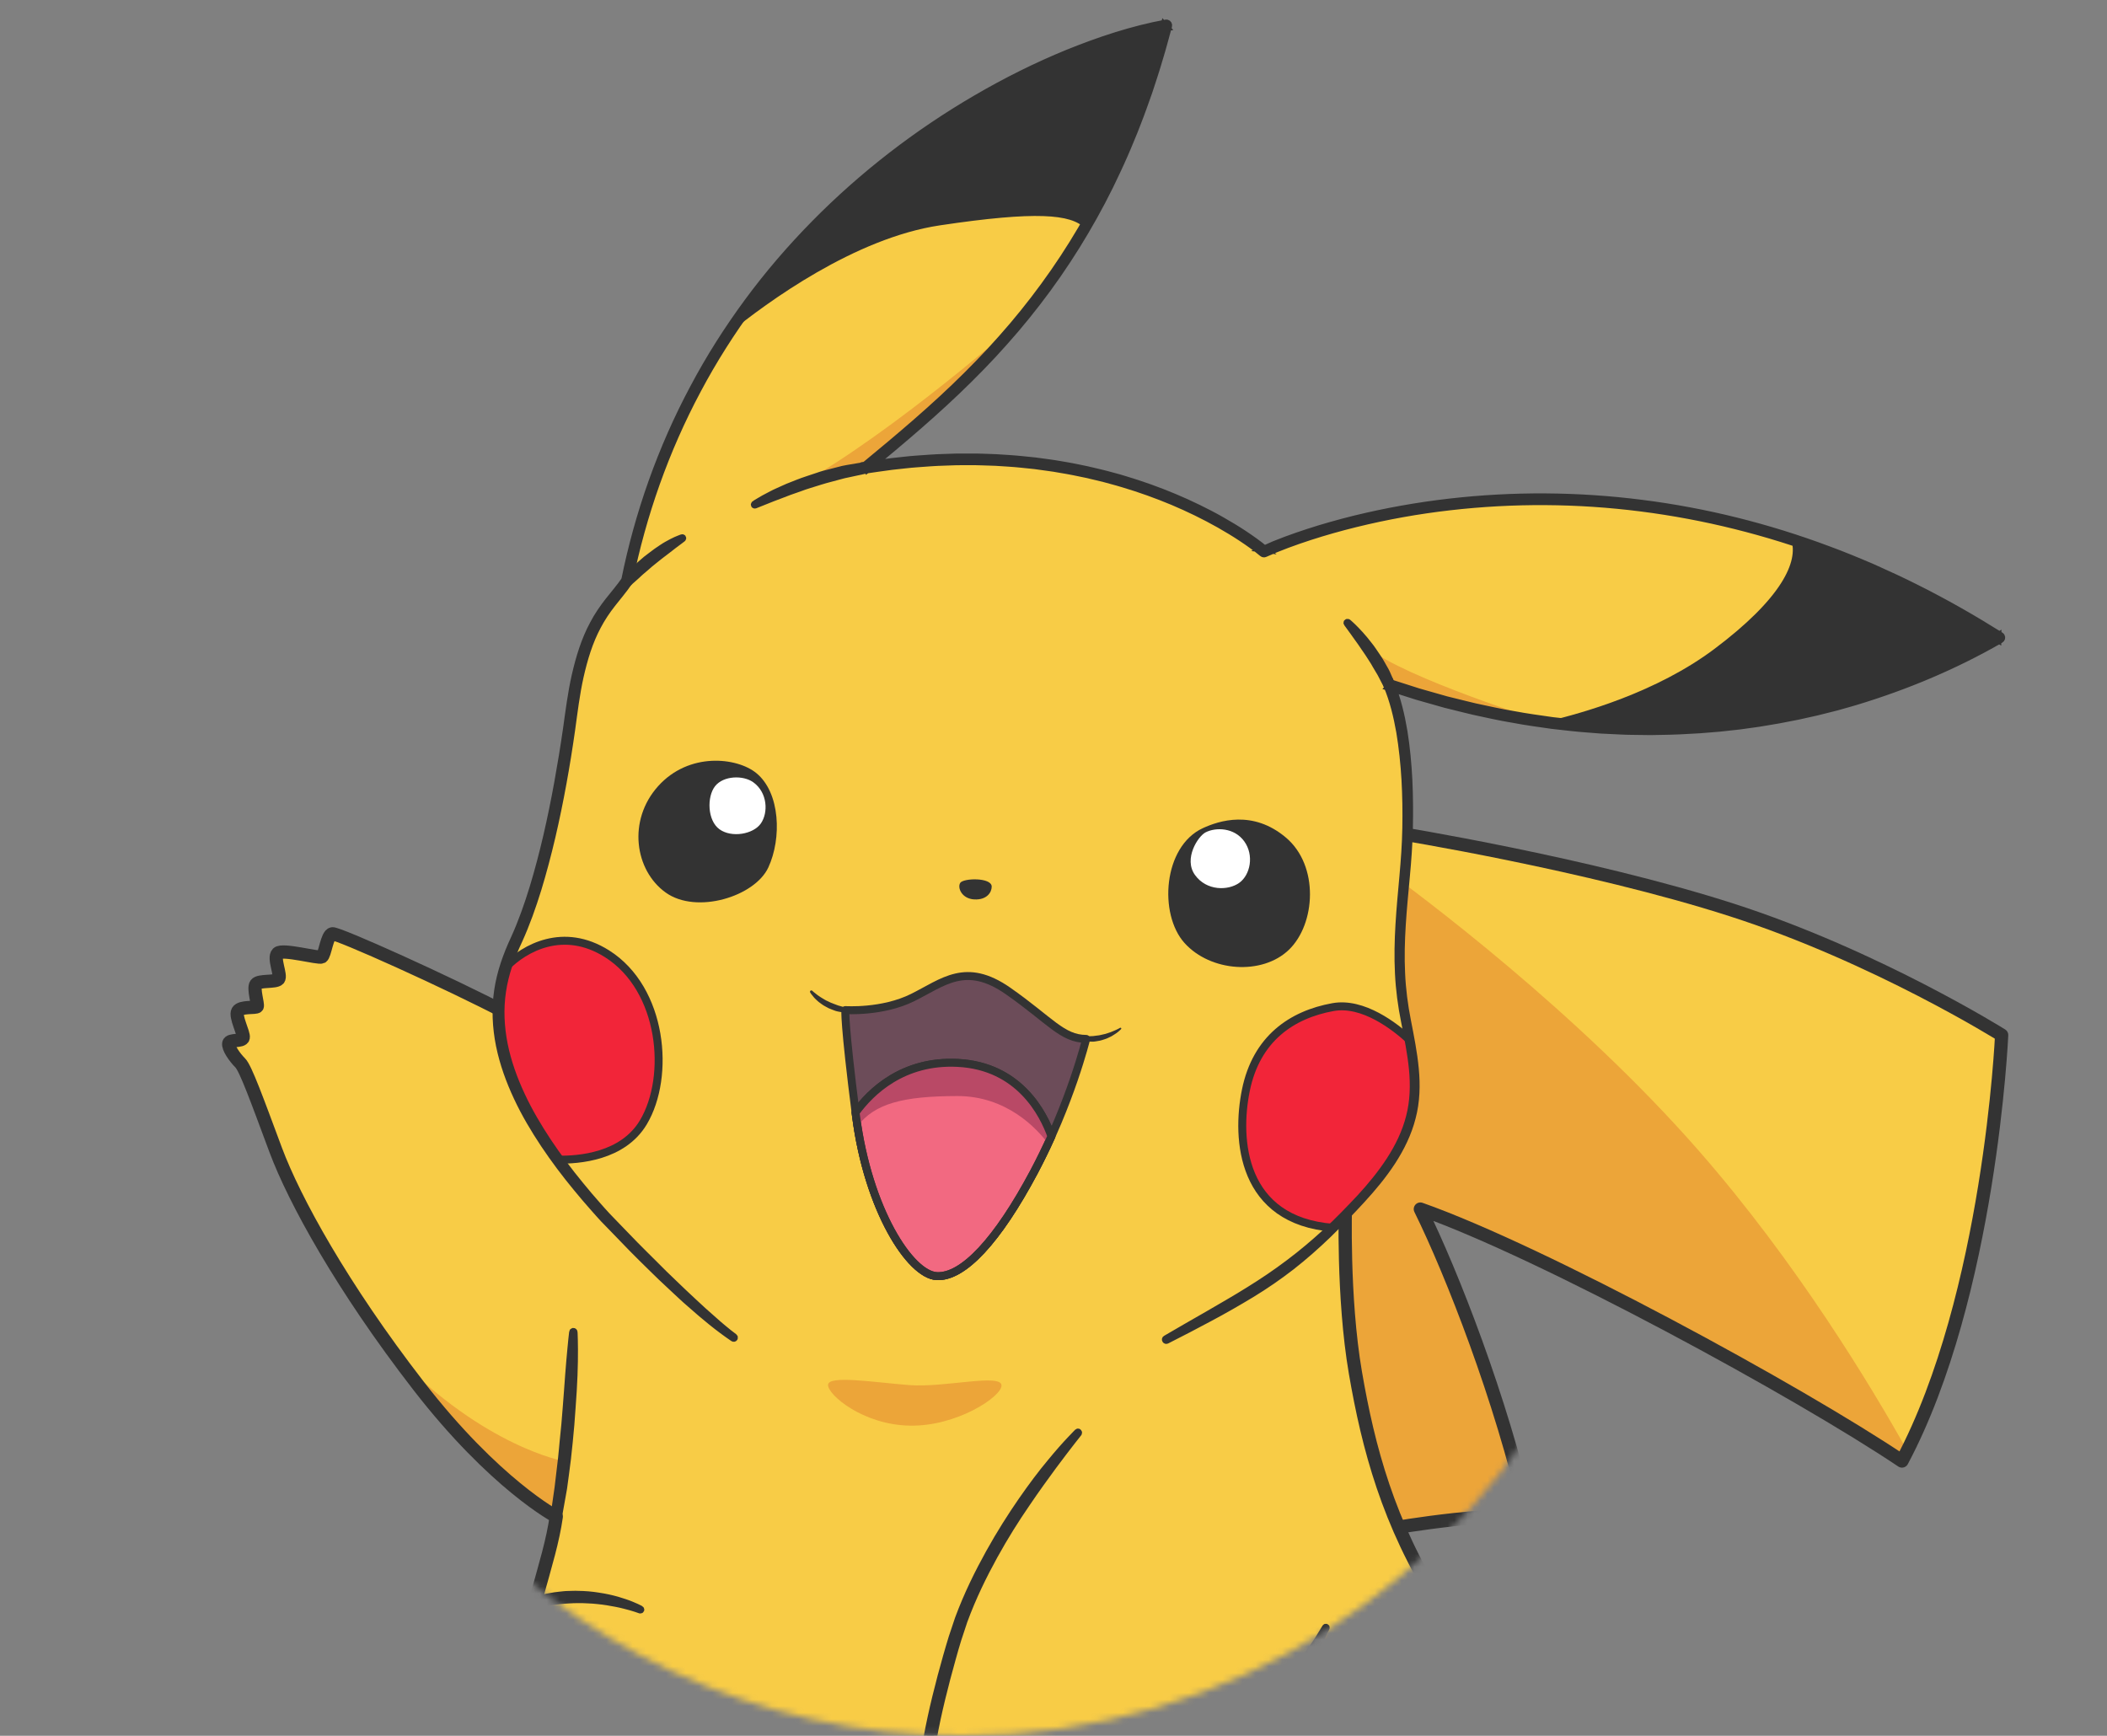<svg width="318" height="262" viewBox="0 0 318 262" fill="none" xmlns="http://www.w3.org/2000/svg">
<rect x="0" y="0" width="318" height="262" fill="#808080" stroke="none"/>
<mask id="mask0_2:171" style="mask-type:alpha" maskUnits="userSpaceOnUse" x="0" y="0" width="329" height="262">
<path fill-rule="evenodd" clip-rule="evenodd" d="M237.631 204.424L282.321 256.119H328.438V0.075H0.562V226.374H67.278C86.16 248.195 114.057 262 145.178 262C185.756 262 220.852 238.53 237.631 204.424Z" fill="#C4C4C4"/>
</mask>
<g mask="url(#mask0_2:171)">
<path d="M210.706 125.701C210.706 125.701 239.647 130.355 261.39 137.356C283.132 144.351 302.1 156.235 302.1 156.235C302.1 156.235 300.357 195.515 287.054 220.525C271.447 210.046 232.901 189.035 214.368 182.497C219.137 192.163 226.591 211.229 230.567 228.742C221.061 228.589 208.33 230.979 208.33 230.979L190.62 170.777L210.706 125.701Z" fill="#F8CC46"/>
<path d="M256.338 173.633C271.229 190.639 282.506 209.403 287.852 218.966C287.589 219.494 287.325 220.015 287.048 220.531C271.441 210.053 232.895 189.041 214.363 182.503C219.131 192.169 226.585 211.235 230.561 228.749C221.055 228.595 208.324 230.985 208.324 230.985L190.614 170.783L208.429 130.806C214.42 135.136 238.067 152.764 256.338 173.633Z" fill="#ECA539"/>
<path d="M210.706 125.701C210.706 125.701 239.647 130.355 261.39 137.356C283.132 144.351 302.1 156.235 302.1 156.235C302.1 156.235 300.357 195.515 287.054 220.525C271.447 210.046 232.901 189.035 214.368 182.497C219.137 192.163 226.591 211.229 230.567 228.742C221.061 228.589 208.33 230.979 208.33 230.979L190.62 170.777L210.706 125.701Z" stroke="#333333" stroke-width="2" stroke-miterlimit="10" stroke-linecap="round" stroke-linejoin="round"/>
<path d="M203.062 181.813C203.062 181.813 202.61 195.809 204.564 207.185C206.518 218.561 209.532 229.906 217.186 242.034C224.84 254.155 229.31 259.837 229.547 267.423C233.053 264.534 237.326 262.227 238.893 263.655C240.461 265.082 239.776 266.895 239.776 266.895C239.776 266.895 241.545 265.607 242.438 266.627C243.332 267.647 243.701 269.747 242.983 272.038C244.228 271.837 244.789 273.518 243.519 277.374C242.249 281.23 237.81 292.14 226.391 303.668C214.972 315.197 204.324 323.326 197.799 319.784C195.531 318.503 195.7 315.398 195.7 315.398C195.7 315.398 194.419 316.002 190.148 315.246C185.877 314.49 165.489 308.373 152.153 307.895C138.818 307.416 120.635 307.501 101.427 313.872C101.581 316.152 100.544 321.57 91.78 317.854C83.016 314.138 71.678 306.718 61.757 293.766C51.837 280.813 49.716 272.308 51.129 271.449C51.831 270.941 53.032 271.499 53.032 271.499C53.032 271.499 50.767 265.899 52.298 264.953C53.829 264.006 55.908 266.251 55.908 266.251C55.908 266.251 55.6 264.379 56.739 263.872C57.877 263.364 59.652 263.775 62.801 265.957C62.71 262.282 62.789 257.594 67.756 251.115C72.723 244.636 76.59 242.763 80.726 241.922C82.436 235.834 83.429 232.558 83.955 228.916C83.955 228.916 74.684 224.059 63.141 209.133C51.598 194.206 44.431 181.135 41.607 173.569C38.79 166.002 37.07 161.236 36.248 160.424C35.426 159.607 34.385 158.126 34.528 157.478C34.672 156.829 36.564 157.273 36.707 156.624C36.851 155.976 35.436 153.423 35.882 152.636C36.328 151.849 38.635 152.201 38.816 151.916C38.996 151.632 38.173 149.178 38.636 148.555C39.097 147.925 41.566 148.311 42.038 147.788C42.511 147.265 41.192 144.594 41.912 143.888C42.632 143.181 48.055 144.697 48.56 144.437C49.059 144.177 49.33 141.081 50.158 140.947C50.986 140.813 67.612 148.278 76.629 153.002C85.646 157.726 203.062 181.813 203.062 181.813Z" fill="#F8CC46" stroke="#333333" stroke-width="1.2" stroke-miterlimit="10" stroke-linecap="round" stroke-linejoin="round"/>
<path d="M64.232 280.245C69.683 276.634 82.812 287.888 87.896 291.815C92.979 295.743 92.159 293.815 109.096 288.205C126.039 282.589 149.347 287.854 164.718 293.917C180.09 299.98 198.957 304.056 198.957 304.056C198.957 304.056 202.996 298.101 208.208 292.238C213.421 286.374 225.159 277.267 231.431 282.001C235.929 285.391 232.707 294.371 230.516 299.195C229.253 300.666 227.879 302.168 226.385 303.675C214.967 315.21 204.319 323.332 197.793 319.791C195.526 318.51 195.694 315.405 195.694 315.405C195.694 315.405 194.414 316.009 190.143 315.253C185.872 314.497 165.483 308.38 152.148 307.901C138.812 307.423 120.63 307.508 101.422 313.879C101.575 316.159 100.538 321.577 91.774 317.861C84.2 314.647 74.695 308.659 65.844 298.725C60.923 289.309 59.344 283.482 64.232 280.245Z" fill="#ECA539"/>
<path d="M85.151 220.557C85.151 220.557 73.205 218.474 59.681 204.546C65.84 212.499 73.676 223.036 83.323 228.547C84.163 225.196 85.151 220.557 85.151 220.557Z" fill="#ECA539"/>
<path d="M203.062 181.813C203.062 181.813 202.61 195.809 204.564 207.185C206.518 218.561 209.532 229.906 217.186 242.034C224.84 254.155 229.31 259.837 229.547 267.423C233.053 264.534 237.326 262.227 238.893 263.655C240.461 265.082 239.776 266.895 239.776 266.895C239.776 266.895 241.545 265.607 242.438 266.627C243.332 267.647 243.701 269.747 242.983 272.038C244.228 271.837 244.789 273.518 243.519 277.374C242.249 281.23 237.81 292.14 226.391 303.668C214.972 315.197 204.324 323.326 197.799 319.784C195.531 318.503 195.7 315.398 195.7 315.398C195.7 315.398 194.419 316.002 190.148 315.246C185.877 314.49 165.489 308.373 152.153 307.895C138.818 307.416 120.635 307.501 101.427 313.872C101.581 316.152 100.544 321.57 91.78 317.854C83.016 314.138 71.678 306.718 61.757 293.766C51.837 280.813 49.716 272.308 51.129 271.449C51.831 270.941 53.032 271.499 53.032 271.499C53.032 271.499 50.767 265.899 52.298 264.953C53.829 264.006 55.908 266.251 55.908 266.251C55.908 266.251 55.6 264.379 56.739 263.872C57.877 263.364 59.652 263.775 62.801 265.957C62.71 262.282 62.789 257.594 67.756 251.115C72.723 244.636 76.59 242.763 80.726 241.922C82.436 235.834 83.429 232.558 83.955 228.916C83.955 228.916 74.684 224.059 63.141 209.133C51.598 194.206 44.431 181.135 41.607 173.569C38.79 166.002 37.07 161.236 36.248 160.424C35.426 159.607 34.385 158.126 34.528 157.478C34.672 156.829 36.564 157.273 36.707 156.624C36.851 155.976 35.436 153.423 35.882 152.636C36.328 151.849 38.635 152.201 38.816 151.916C38.996 151.632 38.173 149.178 38.636 148.555C39.097 147.925 41.566 148.311 42.038 147.788C42.511 147.265 41.192 144.594 41.912 143.888C42.632 143.181 48.055 144.697 48.56 144.437C49.059 144.177 49.33 141.081 50.158 140.947C50.986 140.813 67.612 148.278 76.629 153.002C85.646 157.726 203.062 181.813 203.062 181.813Z" stroke="#333333" stroke-width="2" stroke-miterlimit="10" stroke-linecap="round" stroke-linejoin="round"/>
<path d="M205.497 180.852C215.621 169.846 214.034 163.506 212.069 153.4C210.103 143.293 212.21 134.363 212.438 125.621C212.666 116.879 211.891 108.663 209.677 103.388C255.965 119.023 289.801 103.147 301.761 96.238C242.302 58.674 190.783 83.253 190.783 83.253C190.783 83.253 169.109 64.349 130.666 70.594C147.021 57.059 166.467 40.728 176.044 3.837C154.709 7.676 105.906 32.026 94.63 87.693C92.063 91.546 88.059 93.636 86.274 107.347C84.49 121.058 81.539 134.189 77.897 142.006C74.254 149.823 71.284 161.694 91.202 183.578C105.122 198.239 110.761 201.902 110.761 201.902" fill="#F8CC46"/>
<path d="M149.674 133.835C149.667 134.704 148.928 135.85 147.058 135.759C145.189 135.668 144.475 134.041 144.911 133.28C145.347 132.52 149.689 132.407 149.674 133.835Z" fill="#333333"/>
<path d="M181.53 125.007C175.55 127.765 174.849 137.968 178.768 142.33C182.686 146.691 190.494 147.25 194.531 143.357C198.569 139.463 199.11 130.69 194.095 126.438C189.08 122.187 183.949 123.889 181.53 125.007Z" fill="#333333"/>
<path d="M181.954 125.636C180.811 126.22 178.597 129.62 180.348 132.063C182.1 134.505 185.372 134.449 187.036 133.254C188.7 132.06 189.307 129.101 187.792 126.996C186.277 124.891 183.495 124.847 181.954 125.636Z" fill="white"/>
<path d="M114.156 116.697C111.226 114.297 103.976 113.492 99.327 118.664C94.678 123.837 95.81 131.383 100.467 134.719C105.124 138.055 113.922 135.319 115.956 130.942C117.996 126.558 117.776 119.662 114.156 116.697Z" fill="#333333"/>
<path d="M113.688 118.076C112.173 116.985 109.195 117.063 107.931 118.655C106.667 120.246 106.751 123.846 108.586 125.171C110.422 126.495 113.686 125.926 114.826 124.302C115.966 122.678 115.863 119.639 113.688 118.076Z" fill="white"/>
<path d="M176.044 3.836C172.865 16.083 168.592 26.056 163.713 34.422C161.617 32.331 156.41 31.834 141.855 34.015C129.02 35.933 115.853 45.558 109.957 50.349C129.49 20.725 160.27 6.672 176.044 3.836Z" fill="#333333"/>
<path d="M301.761 96.243C291.93 101.924 267.314 113.658 233.156 108.971C238.939 107.653 250.064 104.455 258.696 97.987C268.88 90.349 271.505 84.746 270.319 81.384C280.364 84.623 290.93 89.4 301.761 96.243Z" fill="#333333"/>
<path d="M102.95 81.144C102.95 81.144 102.789 81.185 102.516 81.302C102.235 81.4 101.855 81.584 101.403 81.807C100.959 82.048 100.435 82.316 99.914 82.673C99.385 83.011 98.843 83.402 98.308 83.817C98.044 84.021 97.774 84.226 97.515 84.423C97.258 84.633 97.014 84.848 96.782 85.055C96.311 85.47 95.869 85.857 95.52 86.222C94.814 86.94 94.357 87.43 94.357 87.43C94.214 87.584 94.225 87.823 94.373 87.967C94.513 88.099 94.734 88.102 94.874 87.98L94.891 87.966C94.891 87.966 95.392 87.535 96.117 86.872C96.302 86.708 96.485 86.512 96.701 86.331C96.917 86.151 97.144 85.957 97.377 85.756C97.611 85.561 97.855 85.347 98.093 85.132C98.344 84.93 98.596 84.721 98.853 84.517C99.355 84.093 99.886 83.709 100.373 83.331C100.853 82.946 101.326 82.62 101.706 82.302C102.107 82.015 102.436 81.76 102.665 81.585C102.9 81.409 103.029 81.307 103.029 81.307C103.071 81.278 103.077 81.213 103.047 81.172C103.032 81.148 102.993 81.133 102.95 81.144Z" fill="#333333" stroke="#333333"/>
<path d="M163.932 156.814C163.932 156.814 161.582 166.486 156.065 176.869C150.548 187.253 145.334 192.85 141.356 192.616C137.378 192.382 131.02 182.635 129.189 168.393C127.364 154.151 127.586 152.461 127.586 152.461C127.586 152.461 133.162 152.851 137.759 150.562C142.357 148.274 145.754 145.117 152.137 149.573C158.507 154.03 160.291 156.787 163.932 156.814Z" fill="#6C4C59" stroke="#333333" stroke-width="1.2" stroke-miterlimit="10" stroke-linecap="round" stroke-linejoin="round"/>
<path d="M129.128 167.917C131.385 164.811 136.243 160.023 144.523 160.433C153.883 160.893 157.507 168.176 158.684 171.507C157.902 173.24 157.033 175.04 156.065 176.868C150.542 187.253 145.334 192.849 141.356 192.615C137.378 192.381 131.02 182.634 129.189 168.392C129.166 168.23 129.151 168.079 129.128 167.917Z" fill="#F26981" stroke="#333333" stroke-width="1.2" stroke-miterlimit="10" stroke-linecap="round" stroke-linejoin="round"/>
<path d="M169.046 155.139C169.046 155.139 168.969 155.185 168.837 155.255C168.711 155.331 168.517 155.414 168.287 155.52C168.058 155.632 167.783 155.729 167.491 155.841C167.19 155.928 166.887 156.067 166.557 156.119C166.396 156.154 166.235 156.189 166.075 156.231C165.921 156.278 165.757 156.282 165.608 156.303C165.458 156.325 165.307 156.333 165.17 156.36C165.034 156.392 164.902 156.393 164.775 156.393C164.288 156.398 163.957 156.437 163.957 156.437L163.894 156.444C163.688 156.465 163.542 156.65 163.563 156.858C163.581 157.04 163.728 157.177 163.9 157.191C163.9 157.191 164.264 157.225 164.815 157.226C165.089 157.249 165.405 157.18 165.747 157.12C165.914 157.084 166.09 157.073 166.261 157.011C166.433 156.962 166.605 156.907 166.776 156.845C167.126 156.746 167.436 156.55 167.745 156.418C167.895 156.339 168.031 156.243 168.162 156.16C168.293 156.077 168.418 156.001 168.524 155.921C168.742 155.76 168.911 155.616 169.026 155.503C169.142 155.396 169.199 155.333 169.199 155.333L169.204 155.326C169.249 155.271 169.242 155.196 169.187 155.15C169.152 155.116 169.088 155.116 169.046 155.139Z" fill="#333333"/>
<path d="M122.275 149.8C122.275 149.8 122.315 149.878 122.425 150.026C122.528 150.174 122.68 150.362 122.873 150.583C122.966 150.694 123.091 150.796 123.21 150.917C123.335 151.025 123.457 151.165 123.607 151.27C123.906 151.481 124.21 151.736 124.563 151.91C124.9 152.117 125.259 152.284 125.606 152.401C125.777 152.466 125.942 152.532 126.105 152.585C126.263 152.646 126.423 152.661 126.566 152.698C127.147 152.81 127.531 152.854 127.531 152.854C127.735 152.878 127.923 152.726 127.946 152.521C127.966 152.341 127.855 152.181 127.697 152.121L127.645 152.101C127.645 152.101 127.304 151.983 126.784 151.845C126.653 151.807 126.512 151.79 126.373 151.721C126.234 151.659 126.083 151.611 125.925 151.551C125.767 151.491 125.604 151.444 125.445 151.371C125.292 151.291 125.132 151.212 124.966 151.14C124.631 151.009 124.338 150.804 124.049 150.636C123.895 150.557 123.771 150.455 123.643 150.373C123.52 150.284 123.386 150.208 123.289 150.123C123.076 149.954 122.891 149.821 122.78 149.718C122.662 149.622 122.592 149.553 122.592 149.553C122.514 149.472 122.388 149.472 122.307 149.55C122.244 149.613 122.234 149.703 122.267 149.782L122.275 149.8Z" fill="#333333"/>
<path d="M201.173 152.014C205.721 151.189 210.513 154.924 212.758 156.987C214.249 165.144 214.372 171.206 205.497 180.856C203.98 182.505 202.553 183.98 201.182 185.323C187.387 184.244 186.506 172.018 188.038 164.54C189.628 156.765 194.958 153.14 201.173 152.014Z" fill="#F22539" stroke="#333333" stroke-width="1.2" stroke-miterlimit="10" stroke-linecap="round" stroke-linejoin="round"/>
<path d="M76.313 146.016C79.161 143.072 85.047 139.817 91.615 143.963C100.06 149.296 101.229 162.495 97.097 169.41C94 174.598 87.318 175.105 84.173 175.034C74.327 161.504 74.284 152.517 76.313 146.016Z" fill="#F22539" stroke="#333333" stroke-width="1.2" stroke-miterlimit="10" stroke-linecap="round" stroke-linejoin="round"/>
<path d="M151.156 209.145C151.124 210.842 144.381 215.325 137.299 215.187C130.218 215.056 124.915 210.517 124.974 209.027C125.033 207.537 131.896 208.648 137.208 209.064C142.522 209.488 151.192 207.24 151.156 209.145Z" fill="#ECA539"/>
<path d="M84.314 228.968C84.314 228.968 84.622 227.244 85.083 224.661C85.275 223.361 85.456 221.827 85.672 220.195C85.868 218.558 86.021 216.812 86.181 215.071C86.303 213.321 86.45 211.576 86.544 209.936C86.639 208.297 86.706 206.762 86.719 205.448C86.733 204.134 86.736 203.037 86.71 202.272C86.696 201.507 86.665 201.066 86.665 201.066C86.663 200.99 86.594 200.933 86.525 200.94C86.457 200.947 86.405 200.997 86.398 201.061C86.398 201.061 86.354 201.497 86.266 202.26C86.178 203.023 86.098 204.11 85.97 205.416C85.867 206.72 85.735 208.242 85.627 209.876C85.52 211.511 85.359 213.251 85.224 214.99C85.135 215.861 85.051 216.726 84.966 217.578C84.88 218.43 84.82 219.279 84.725 220.088C84.534 221.711 84.356 223.219 84.202 224.515C83.831 227.115 83.581 228.845 83.581 228.845C83.551 229.051 83.691 229.247 83.896 229.277C84.089 229.308 84.284 229.168 84.314 228.968Z" fill="#333333" stroke="#333333"/>
<path d="M96.684 242.866C96.684 242.866 96.462 242.736 96.051 242.549C95.64 242.369 95.057 242.104 94.324 241.861C93.596 241.61 92.729 241.355 91.785 241.152C91.314 241.06 90.822 240.951 90.322 240.887C89.82 240.804 89.307 240.742 88.797 240.698C88.285 240.642 87.766 240.643 87.258 240.625C86.749 240.593 86.247 240.637 85.767 240.641C85.279 240.64 84.819 240.718 84.374 240.756C83.928 240.795 83.518 240.868 83.133 240.938C82.754 241.008 82.399 241.063 82.097 241.144C81.789 241.225 81.524 241.296 81.308 241.356C80.871 241.476 80.625 241.545 80.625 241.545C80.422 241.604 80.31 241.812 80.362 242.009C80.412 242.201 80.608 242.321 80.8 242.276L80.831 242.273C80.831 242.273 81.073 242.223 81.5 242.129C81.71 242.083 81.97 242.025 82.267 241.957C82.565 241.896 82.909 241.855 83.276 241.792C83.643 241.73 84.041 241.665 84.475 241.634C84.901 241.597 85.35 241.533 85.817 241.524C86.284 241.509 86.766 241.46 87.261 241.474C87.756 241.481 88.255 241.475 88.752 241.514C89.254 241.533 89.751 241.566 90.238 241.625C90.729 241.664 91.205 241.743 91.674 241.81C92.6 241.964 93.471 242.124 94.199 242.317C95.671 242.676 96.612 243.038 96.612 243.038C96.665 243.058 96.719 243.034 96.74 242.981C96.742 242.943 96.724 242.887 96.684 242.866Z" fill="#333333" stroke="#333333"/>
<path d="M144.523 160.435C153.883 160.895 157.507 168.177 158.684 171.509C158.523 171.867 158.352 172.233 158.18 172.605C156.521 170.388 151.965 165.418 144.469 165.437C136.226 165.454 132.024 166.574 129.411 169.976C129.327 169.458 129.255 168.933 129.183 168.401C129.16 168.238 129.145 168.081 129.122 167.925C131.385 164.819 136.243 160.025 144.523 160.435Z" fill="#B94966"/>
<path d="M129.128 167.917C131.385 164.811 136.243 160.023 144.523 160.433C153.883 160.893 157.507 168.176 158.684 171.507C157.902 173.24 157.033 175.04 156.065 176.868C150.542 187.253 145.334 192.849 141.356 192.615C137.378 192.381 131.02 182.634 129.189 168.392C129.166 168.23 129.151 168.079 129.128 167.917Z" stroke="#333333" stroke-width="1.2" stroke-miterlimit="10" stroke-linecap="round" stroke-linejoin="round"/>
<path d="M233.156 108.972C233.156 108.972 212.053 102.357 206.423 97.774C208.472 100.973 209.522 103.043 209.522 103.043C209.522 103.043 224.765 108.402 233.156 108.972Z" fill="#ECA539"/>
<path d="M210.021 103.227C210.021 103.227 209.746 102.569 209.307 101.599C209.207 101.356 209.048 101.099 208.894 100.829C208.74 100.559 208.579 100.271 208.409 99.971C208.07 99.371 207.64 98.805 207.244 98.198C207.049 97.895 206.824 97.613 206.607 97.337C206.389 97.061 206.172 96.784 205.962 96.527C205.524 96.013 205.116 95.54 204.736 95.16C204.368 94.766 204.04 94.463 203.81 94.251C203.579 94.033 203.435 93.927 203.435 93.927C203.388 93.894 203.325 93.9 203.285 93.942C203.257 93.977 203.256 94.034 203.285 94.069C203.285 94.069 203.704 94.642 204.328 95.505C204.649 95.929 204.98 96.454 205.381 96.978C205.567 97.251 205.76 97.536 205.953 97.821C206.141 98.113 206.365 98.388 206.546 98.687C206.916 99.284 207.329 99.864 207.633 100.436C207.801 100.717 207.961 100.986 208.113 101.244C208.266 101.501 208.416 101.733 208.529 101.982C209.011 102.935 209.352 103.56 209.352 103.56C209.453 103.747 209.681 103.812 209.867 103.711C210.022 103.613 210.09 103.404 210.021 103.227Z" fill="#333333" stroke="#333333"/>
<path d="M153.979 48.363C153.979 48.363 135.047 65.156 120.381 73.334C127.586 71.182 130.66 70.6 130.66 70.6C130.66 70.6 150.024 54.589 153.979 48.363Z" fill="#ECA539"/>
<path d="M176.077 202.338C178.244 201.233 180.41 200.127 182.553 198.967C184.703 197.825 186.821 196.61 188.908 195.347C190.995 194.078 193.012 192.683 194.944 191.189C196.868 189.683 198.704 188.059 200.463 186.366C202.209 184.656 203.906 182.907 205.554 181.111C207.202 179.316 208.777 177.426 210.12 175.37C211.457 173.314 212.561 171.079 213.168 168.684C213.801 166.294 213.865 163.782 213.632 161.345C213.405 158.895 212.917 156.497 212.455 154.108C211.981 151.721 211.67 149.324 211.566 146.899C211.331 142.047 211.83 137.196 212.278 132.345C212.503 129.919 212.687 127.478 212.739 125.032C212.791 122.591 212.778 120.139 212.659 117.697C212.534 115.255 212.307 112.811 211.918 110.39C211.51 107.971 210.951 105.56 210.011 103.258L209.543 103.762L212.386 104.668L213.805 105.121L215.238 105.529L218.11 106.343L221.004 107.06C221.966 107.312 222.942 107.519 223.912 107.725C224.888 107.925 225.854 108.158 226.833 108.332L229.771 108.855C230.751 109.035 231.737 109.151 232.72 109.3L234.197 109.513L235.681 109.68C236.673 109.784 237.661 109.919 238.649 109.991L241.627 110.224L244.609 110.368C245.602 110.426 246.6 110.415 247.596 110.435L249.091 110.456L250.581 110.427C252.573 110.41 254.562 110.305 256.543 110.182L259.517 109.94L262.484 109.616L265.442 109.205L268.385 108.712L271.314 108.145L274.229 107.496L277.124 106.768C278.083 106.494 279.045 106.239 279.997 105.953C287.648 103.642 295.044 100.552 301.945 96.567C302.125 96.466 302.19 96.232 302.083 96.052C302.052 95.998 302.003 95.952 301.956 95.919C299.897 94.636 297.822 93.38 295.708 92.185C294.649 91.594 293.595 90.99 292.52 90.432C291.45 89.855 290.375 89.297 289.29 88.76C287.129 87.664 284.92 86.65 282.707 85.661C280.479 84.706 278.24 83.771 275.96 82.935C266.874 79.53 257.403 77.154 247.777 75.941C238.157 74.714 228.387 74.651 218.748 75.76C213.932 76.314 209.146 77.169 204.434 78.322C202.082 78.907 199.744 79.561 197.434 80.313C195.125 81.072 192.846 81.884 190.608 82.902L191.018 82.956C189.975 82.09 188.899 81.33 187.794 80.591C186.689 79.859 185.55 79.175 184.403 78.523C183.255 77.865 182.08 77.26 180.889 76.676C179.704 76.091 178.492 75.554 177.276 75.036C176.054 74.525 174.822 74.046 173.582 73.6C172.335 73.161 171.084 72.735 169.813 72.362C169.185 72.159 168.547 71.988 167.904 71.819C167.267 71.648 166.628 71.465 165.987 71.32L164.056 70.868L162.111 70.467C161.465 70.329 160.81 70.237 160.159 70.118C159.509 70.006 158.858 69.894 158.205 69.814L156.242 69.548L154.273 69.347C152.962 69.206 151.639 69.142 150.321 69.053C149.001 69.021 147.682 68.932 146.363 68.957L144.382 68.959L142.402 69.025C141.083 69.056 139.766 69.17 138.446 69.258C137.125 69.34 135.822 69.529 134.506 69.655C133.193 69.818 131.892 70.025 130.588 70.207L130.889 70.874C136.176 66.506 141.444 62.077 146.328 57.223C147.554 56.015 148.745 54.773 149.922 53.52C151.086 52.255 152.235 50.973 153.35 49.662C155.579 47.035 157.683 44.306 159.645 41.477C161.606 38.648 163.432 35.719 165.103 32.71L166.336 30.436L167.509 28.137C168.258 26.584 169 25.032 169.689 23.453C170.047 22.669 170.365 21.87 170.697 21.076C171.034 20.281 171.353 19.482 171.658 18.677C172.294 17.079 172.858 15.449 173.435 13.825C173.966 12.187 174.524 10.558 174.996 8.9C175.508 7.257 175.934 5.584 176.394 3.927C176.45 3.725 176.334 3.521 176.132 3.465C176.074 3.452 176.017 3.445 175.967 3.457L175.961 3.457C170.867 4.401 165.951 6.037 161.172 7.969C156.401 9.92 151.781 12.23 147.328 14.828C138.422 20.016 130.184 26.368 122.944 33.716C119.327 37.39 115.95 41.306 112.888 45.463C109.825 49.614 107.044 53.983 104.63 58.544C99.763 67.651 96.292 77.493 94.248 87.616L94.304 87.483C93.561 88.585 92.657 89.602 91.811 90.689C90.958 91.77 90.176 92.927 89.527 94.153C88.204 96.6 87.404 99.274 86.788 101.955C86.178 104.642 85.846 107.376 85.465 110.065C85.078 112.761 84.633 115.45 84.15 118.13C83.177 123.491 81.991 128.816 80.414 134.016C79.618 136.613 78.712 139.178 77.599 141.636C76.438 144.118 75.482 146.763 75.082 149.517C74.669 152.266 74.807 155.087 75.352 157.797C75.903 160.512 76.85 163.125 78.018 165.62C79.18 168.115 80.589 170.485 82.109 172.767C83.636 175.048 85.286 177.241 87.03 179.348C87.901 180.402 88.785 181.455 89.698 182.472C90.16 182.984 90.591 183.492 91.079 184.008L92.505 185.475L95.351 188.416C96.303 189.392 97.285 190.346 98.261 191.307C99.231 192.268 100.212 193.216 101.223 194.141C102.227 195.067 103.203 196.022 104.247 196.906C106.289 198.717 108.396 200.471 110.67 202.011C110.731 202.05 110.812 202.035 110.85 201.974C110.888 201.913 110.874 201.839 110.819 201.793L110.812 201.788C110.272 201.392 109.736 200.964 109.217 200.528C108.693 200.092 108.174 199.656 107.672 199.193C106.64 198.308 105.643 197.387 104.644 196.454C103.641 195.54 102.666 194.586 101.679 193.645C100.687 192.711 99.724 191.756 98.766 190.787C97.808 189.824 96.827 188.876 95.875 187.901L93.029 184.959L91.609 183.485C91.156 183.004 90.704 182.479 90.255 181.979C89.35 180.967 88.473 179.926 87.614 178.871C85.885 176.775 84.255 174.599 82.75 172.341C81.251 170.082 79.864 167.742 78.725 165.289C77.58 162.842 76.659 160.284 76.127 157.643C75.603 155.007 75.469 152.287 75.872 149.634C76.263 146.976 77.178 144.43 78.335 141.974C79.475 139.469 80.391 136.872 81.203 134.254C82.802 129.007 84.004 123.661 84.988 118.28C85.482 115.586 85.914 112.893 86.299 110.178C86.672 107.471 86.995 104.769 87.583 102.129C88.179 99.494 88.954 96.88 90.222 94.52C90.843 93.335 91.592 92.22 92.422 91.16C93.245 90.095 94.153 89.065 94.935 87.902C94.962 87.861 94.977 87.822 94.992 87.776L94.991 87.769C97.024 77.717 100.47 67.948 105.299 58.902C107.697 54.374 110.463 50.038 113.503 45.915C116.542 41.785 119.898 37.903 123.491 34.251C130.685 26.952 138.871 20.643 147.717 15.486C152.14 12.911 156.731 10.616 161.471 8.675C166.206 6.753 171.093 5.133 176.105 4.204L175.672 3.734C175.218 5.383 174.79 7.043 174.284 8.68C173.811 10.325 173.259 11.947 172.733 13.579C172.161 15.19 171.603 16.812 170.965 18.398C170.667 19.202 170.348 19.995 170.009 20.783C169.677 21.571 169.365 22.37 169.007 23.148C168.324 24.72 167.587 26.265 166.843 27.804L165.675 30.09L164.452 32.344C162.792 35.333 160.983 38.241 159.032 41.05C157.081 43.859 154.994 46.573 152.782 49.18C151.673 50.484 150.536 51.758 149.378 53.016C148.207 54.263 147.021 55.498 145.807 56.698C140.952 61.524 135.707 65.938 130.414 70.301C130.25 70.431 130.23 70.674 130.366 70.832C130.452 70.937 130.583 70.981 130.709 70.969L130.715 70.968C132.013 70.787 133.308 70.58 134.608 70.418C135.911 70.293 137.209 70.106 138.517 70.025C139.823 69.931 141.128 69.819 142.435 69.789L144.395 69.719L146.357 69.718C147.664 69.695 148.977 69.784 150.283 69.812C151.589 69.902 152.898 69.961 154.197 70.103L156.154 70.305L158.098 70.573C158.745 70.653 159.395 70.759 160.039 70.878C160.684 70.998 161.332 71.085 161.972 71.223L163.898 71.619L165.809 72.067C166.45 72.212 167.076 72.39 167.707 72.561C168.338 72.732 168.969 72.904 169.596 73.1C170.854 73.469 172.092 73.889 173.325 74.323C174.559 74.763 175.778 75.243 176.986 75.743C178.189 76.256 179.382 76.79 180.56 77.368C181.732 77.948 182.899 78.547 184.034 79.194C185.168 79.841 186.293 80.514 187.378 81.236C188.463 81.957 189.539 82.718 190.52 83.538C190.638 83.641 190.797 83.656 190.93 83.592C193.097 82.614 195.38 81.788 197.666 81.044C199.957 80.3 202.277 79.648 204.617 79.071C209.297 77.921 214.046 77.07 218.838 76.524C228.414 75.422 238.12 75.485 247.683 76.705C257.246 77.918 266.664 80.274 275.698 83.659C277.964 84.49 280.19 85.42 282.405 86.37C284.611 87.353 286.8 88.357 288.954 89.446C290.032 89.978 291.107 90.536 292.164 91.108C293.233 91.666 294.28 92.265 295.339 92.85C297.438 94.034 299.506 95.284 301.552 96.562L301.563 95.914C294.715 99.862 287.368 102.935 279.8 105.192C278.854 105.478 277.899 105.732 276.945 105.999L274.07 106.726L271.174 107.373L268.263 107.938L265.338 108.422L262.399 108.832L259.451 109.154L256.495 109.394C254.52 109.517 252.551 109.626 250.572 109.641L249.088 109.67L247.605 109.648C246.616 109.627 245.63 109.637 244.643 109.578L241.681 109.438L238.722 109.21C237.734 109.138 236.758 109.001 235.774 108.904L234.303 108.741L232.832 108.528C231.855 108.379 230.869 108.262 229.902 108.087L226.984 107.569C226.011 107.394 225.046 107.168 224.076 106.967C223.107 106.766 222.143 106.559 221.182 106.307L218.301 105.595L215.448 104.785L214.021 104.377L212.609 103.923L209.785 103.021C209.582 102.959 209.372 103.069 209.309 103.265C209.28 103.351 209.289 103.439 209.316 103.518L209.316 103.525C210.241 105.733 210.808 108.099 211.231 110.478C211.629 112.867 211.878 115.283 212.021 117.704C212.157 120.131 212.192 122.556 212.146 124.99C212.105 127.416 211.925 129.837 211.708 132.269C211.271 137.113 210.782 142 211.034 146.902C211.148 149.351 211.476 151.797 211.957 154.184C212.425 156.572 212.912 158.964 213.147 161.369C213.377 163.774 213.319 166.215 212.711 168.546C212.124 170.882 211.054 173.076 209.739 175.104C208.418 177.133 206.879 179.006 205.231 180.795C203.561 182.561 201.884 184.321 200.093 185.96C198.303 187.598 196.455 189.166 194.513 190.617C192.585 192.079 190.575 193.429 188.515 194.708C186.462 195.999 184.348 197.194 182.251 198.42C180.139 199.628 178.027 200.842 175.93 202.068C175.858 202.107 175.835 202.198 175.88 202.263C175.926 202.347 176.011 202.37 176.077 202.338Z" fill="#333333" stroke="#333333"/>
<path d="M113.949 76.257C113.949 76.257 114.977 75.85 116.516 75.232C116.898 75.073 117.327 74.935 117.765 74.758C118.21 74.586 118.673 74.413 119.154 74.225C119.643 74.055 120.145 73.884 120.658 73.699C121.164 73.509 121.683 73.324 122.212 73.169C122.739 73.002 123.261 72.842 123.776 72.682C124.29 72.51 124.809 72.388 125.302 72.249C125.801 72.117 126.281 71.986 126.737 71.864C127.193 71.736 127.625 71.629 128.029 71.557C129.64 71.217 130.716 70.976 130.716 70.976L130.747 70.966C130.951 70.92 131.076 70.718 131.03 70.513C130.985 70.314 130.796 70.194 130.602 70.22C130.602 70.22 129.5 70.394 127.846 70.687C127.429 70.755 126.99 70.856 126.529 70.985C126.066 71.101 125.572 71.227 125.067 71.36C124.561 71.487 124.03 71.617 123.517 71.808C122.997 71.98 122.464 72.154 121.938 72.334C121.404 72.502 120.886 72.7 120.368 72.898C119.856 73.089 119.352 73.298 118.872 73.492C118.393 73.705 117.933 73.91 117.497 74.106C117.061 74.296 116.651 74.502 116.285 74.697C115.912 74.893 115.575 75.067 115.275 75.23C114.982 75.399 114.726 75.552 114.516 75.674C114.092 75.92 113.867 76.076 113.868 76.082C113.82 76.112 113.808 76.177 113.838 76.224C113.853 76.254 113.905 76.268 113.949 76.257Z" fill="#333333" stroke="#333333"/>
<path d="M185.968 262.801C185.968 262.801 204.213 258.239 200.1 245.653C195.938 253.092 193.285 256.852 185.968 262.801Z" fill="#ECA539"/>
<path d="M162.63 216.151C162.63 216.151 162.532 216.25 162.337 216.447C162.141 216.638 161.86 216.932 161.501 217.324C160.769 218.095 159.734 219.251 158.477 220.786C157.206 222.302 155.754 224.224 154.179 226.494C152.61 228.763 150.926 231.393 149.276 234.368C147.627 237.343 145.979 240.653 144.621 244.322C144.31 245.254 143.999 246.192 143.677 247.144C143.375 248.1 143.105 249.065 142.818 250.052C142.263 252.016 141.719 254.03 141.218 256.097C140.716 258.158 140.246 260.272 139.861 262.429C139.497 264.596 139.148 266.787 139.21 269.102C139.25 269.687 139.277 270.268 139.552 270.925C139.88 271.799 140.985 271.897 141.602 271.683C141.927 271.58 142.215 271.418 142.433 271.32C142.534 271.259 142.661 271.259 142.533 271.253C142.52 271.242 142.443 271.237 142.414 271.202C142.38 271.18 142.36 271.169 142.351 271.138C142.286 270.999 142.343 271.126 142.335 271.108L142.353 271.157C142.369 271.194 142.379 271.224 142.373 271.231L142.416 271.538L142.464 271.945L142.548 272.786C142.612 273.357 142.689 273.932 142.843 274.526C142.918 274.823 143.024 275.123 143.168 275.425C143.343 275.718 143.523 276.055 143.93 276.268L143.998 276.312C144.018 276.323 144.11 276.364 144.09 276.353L144.189 276.388C144.254 276.413 144.314 276.439 144.424 276.459C144.638 276.514 144.81 276.522 144.987 276.523C145.335 276.52 145.657 276.449 145.958 276.368C146.543 276.202 147.081 275.951 147.476 275.918C147.664 275.905 147.731 275.936 147.83 276.041C147.915 276.127 148.033 276.363 148.12 276.595C148.301 277.077 148.408 277.631 148.677 278.232C148.749 278.383 148.828 278.54 148.958 278.704C149.03 278.786 149.088 278.863 149.197 278.94L149.272 278.996C149.333 279.028 149.247 278.999 149.42 279.077L149.518 279.111C149.538 279.115 149.544 279.121 149.571 279.131L149.693 279.15C149.776 279.161 149.859 279.165 149.941 279.164C150.053 279.146 150.165 279.122 150.263 279.093C150.446 279.03 150.603 278.951 150.74 278.868C151.277 278.541 151.717 278.135 152.096 277.945C152.174 277.899 152.257 277.903 152.18 277.898C152.173 277.893 152.136 277.897 152.121 277.879L152.065 277.821L152.101 277.862C152.177 277.93 152.145 277.927 152.145 277.927C152.207 278.042 152.266 278.308 152.311 278.57C152.358 278.844 152.4 279.144 152.516 279.475C152.624 279.794 152.874 280.207 153.299 280.398C153.437 280.454 153.364 280.424 153.41 280.438L153.462 280.452C153.507 280.46 153.508 280.472 153.585 280.484C153.714 280.503 153.88 280.518 153.966 280.496C154.179 280.475 154.357 280.413 154.514 280.346C154.829 280.206 155.079 280.042 155.311 279.898C155.543 279.748 155.769 279.611 155.946 279.542C156.031 279.509 156.1 279.502 156.113 279.507L156.119 279.506C156.1 279.502 156.171 279.52 156.079 279.485L156.172 279.526C156.245 279.557 156.195 279.562 156.22 279.566C156.492 279.817 156.76 280.336 157.049 280.82C157.2 281.065 157.352 281.322 157.62 281.593C157.759 281.719 157.94 281.878 158.266 281.915C158.317 281.917 158.449 281.91 158.529 281.889C158.597 281.869 158.633 281.853 158.682 281.835C158.774 281.801 158.846 281.762 158.918 281.729C159.47 281.426 159.892 281.099 160.347 280.774C160.788 280.444 161.224 280.121 161.659 279.792C163.395 278.495 165.13 277.249 166.974 276.328C168.871 275.37 170.738 274.497 172.479 273.377C173.355 272.839 174.241 272.338 175.078 271.784C175.893 271.208 176.703 270.644 177.501 270.082C178.291 269.515 179.099 268.989 179.844 268.407C180.582 267.813 181.301 267.227 182.015 266.654C183.424 265.498 184.86 264.422 186.085 263.265C188.626 261.037 190.822 258.781 192.66 256.732C194.475 254.647 195.988 252.77 197.073 251.101C197.354 250.692 197.613 250.305 197.861 249.937C198.088 249.559 198.299 249.202 198.5 248.871C198.895 248.21 199.225 247.644 199.455 247.164C199.929 246.216 200.181 245.709 200.181 245.709C200.203 245.669 200.185 245.62 200.145 245.599C200.105 245.577 200.062 245.594 200.034 245.629L200.029 245.636C200.029 245.636 199.735 246.115 199.187 247.02C198.929 247.477 198.56 248.015 198.123 248.643C197.908 248.956 197.682 249.296 197.434 249.663C197.172 250.013 196.893 250.383 196.598 250.781C196.302 251.172 195.996 251.59 195.659 252.017C195.315 252.432 194.954 252.874 194.576 253.33C193.854 254.265 192.967 255.198 192.071 256.227C190.183 258.217 188.071 260.427 185.51 262.644C184.272 263.802 182.877 264.837 181.461 265.987C180.752 266.553 180.032 267.133 179.301 267.72C178.561 268.295 177.758 268.807 176.98 269.367C176.187 269.916 175.389 270.479 174.579 271.042C173.754 271.582 172.885 272.068 172.027 272.592C170.339 273.675 168.435 274.558 166.555 275.501C164.608 276.465 162.838 277.74 161.083 279.032C160.216 279.665 159.321 280.389 158.465 280.874C158.417 280.898 158.362 280.923 158.326 280.939L158.284 280.956C158.301 280.942 158.366 280.954 158.347 280.962C158.394 280.983 158.335 280.964 158.279 280.906C158.153 280.785 158.01 280.565 157.88 280.343C157.594 279.89 157.397 279.371 156.857 278.848C156.767 278.775 156.618 278.676 156.565 278.656L156.473 278.614C156.347 278.564 156.381 278.586 156.329 278.572L156.233 278.556C155.969 278.519 155.76 278.578 155.589 278.64C155.248 278.769 155.006 278.94 154.761 279.085C154.311 279.396 153.82 279.61 153.696 279.509C153.603 279.461 153.524 279.368 153.447 279.166C153.376 278.964 153.337 278.708 153.29 278.427C153.236 278.141 153.213 277.845 153.015 277.453C152.945 277.327 152.844 277.204 152.81 277.182L152.775 277.141C152.677 277.05 152.679 277.075 152.625 277.036C152.545 276.993 152.451 276.945 152.374 276.934C152.297 276.923 152.215 276.918 152.132 276.92C152.057 276.922 152.008 276.939 151.946 276.952C151.816 276.978 151.744 277.023 151.653 277.057C151.034 277.386 150.648 277.767 150.211 278.014C150.11 278.075 150.013 278.116 149.928 278.15C149.891 278.16 149.859 278.164 149.835 278.172C149.847 278.165 149.86 278.17 149.873 278.175C149.88 278.181 149.887 278.186 149.888 278.192C149.881 278.193 149.855 278.183 149.842 278.178C149.792 278.183 149.684 278.054 149.586 277.836C149.391 277.405 149.277 276.84 149.067 276.265C148.949 275.972 148.85 275.678 148.55 275.34C148.466 275.254 148.348 275.151 148.308 275.13L148.219 275.069C148.099 274.999 148.14 275.033 148.093 275.006L148.014 274.976C147.796 274.89 147.575 274.887 147.386 274.899C146.655 274.986 146.162 275.251 145.663 275.383C145.417 275.453 145.187 275.495 144.973 275.504C144.865 275.502 144.763 275.493 144.699 275.48C144.673 275.483 144.601 275.458 144.536 275.433L144.437 275.399C144.385 275.379 144.45 275.404 144.437 275.399L144.417 275.382C144.184 275.272 143.951 274.776 143.832 274.287C143.699 273.786 143.626 273.248 143.564 272.697L143.474 271.862L143.424 271.43C143.403 271.28 143.389 271.142 143.327 270.907C143.315 270.845 143.299 270.808 143.29 270.784L143.272 270.735C143.248 270.687 143.302 270.776 143.209 270.614C143.15 270.532 143.093 270.461 143.004 270.394C142.909 270.334 142.776 270.271 142.694 270.267C142.286 270.238 142.14 270.367 141.994 270.42C141.71 270.556 141.507 270.672 141.298 270.737C141.109 270.807 140.894 270.803 140.783 270.776C140.771 270.784 140.692 270.747 140.632 270.721L140.54 270.68C140.613 270.717 140.559 270.684 140.579 270.695C140.565 270.684 140.515 270.625 140.481 270.534C140.317 270.163 140.261 269.605 140.228 269.088C140.164 266.951 140.494 264.756 140.85 262.634C141.218 260.504 141.678 258.41 142.175 256.362C142.671 254.315 143.203 252.309 143.753 250.351C144.028 249.378 144.297 248.4 144.594 247.457C144.905 246.519 145.211 245.594 145.511 244.683C146.837 241.068 148.456 237.792 150.077 234.845C151.704 231.898 153.359 229.284 154.91 227.029C156.44 224.757 157.854 222.833 159.017 221.245C160.186 219.663 161.139 218.444 161.783 217.606C162.433 216.78 162.787 216.332 162.787 216.332C162.826 216.283 162.82 216.214 162.771 216.175C162.733 216.109 162.67 216.115 162.63 216.151Z" fill="#333333" stroke="#333333"/>
</g>
</svg>
